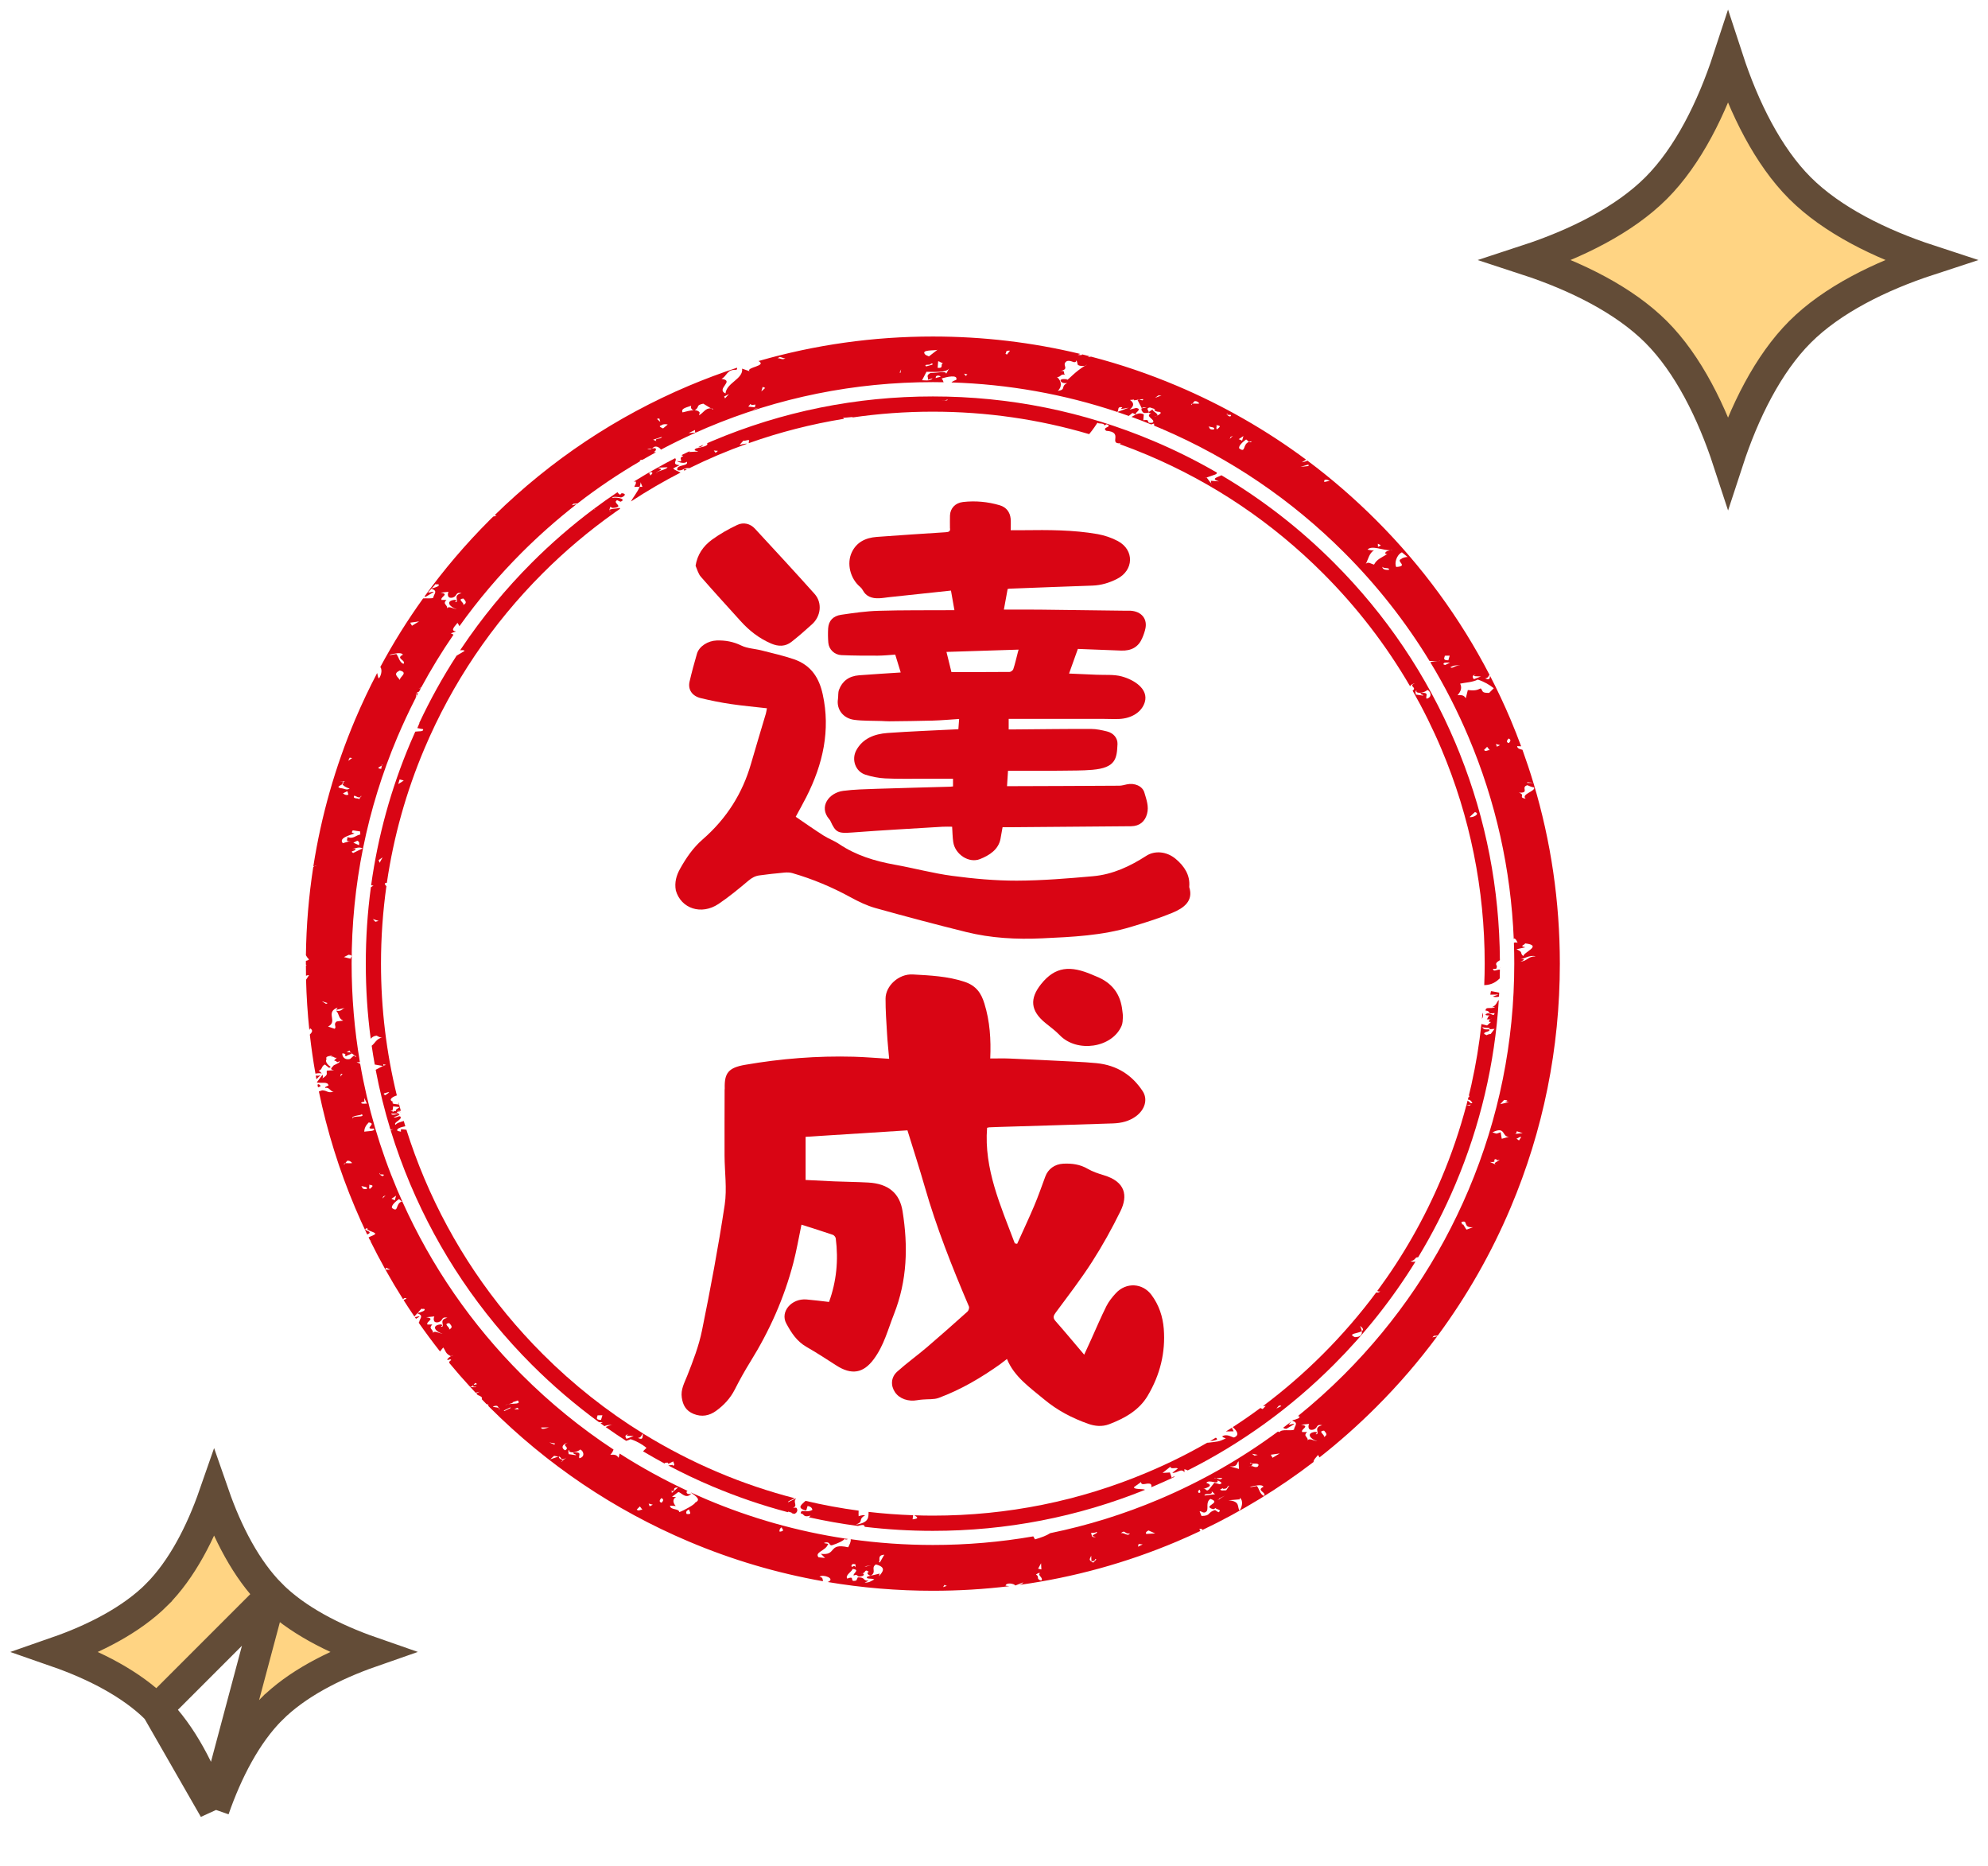 <svg width="65" height="61" viewBox="0 0 65 61" fill="none" xmlns="http://www.w3.org/2000/svg">
<path d="M58.851 6.148L58.851 6.148C59.895 7.191 61.47 7.973 63.08 8.5C61.47 9.026 59.895 9.808 58.852 10.851L58.852 10.851C57.809 11.895 57.027 13.469 56.501 15.079C55.974 13.47 55.192 11.895 54.149 10.852C53.105 9.808 51.531 9.027 49.921 8.5C51.53 7.973 53.105 7.192 54.148 6.149L54.148 6.149C55.192 5.106 55.973 3.531 56.5 1.921C57.026 3.53 57.808 5.105 58.851 6.148Z" fill="#FFD483" stroke="#634C37"/>
<path d="M8.874 52.126L8.874 52.126C8.057 51.308 7.434 50.105 7 48.857C6.566 50.104 5.944 51.308 5.126 52.126L5.126 52.127C4.308 52.943 3.104 53.566 1.857 54C3.104 54.434 4.308 55.056 5.126 55.874L8.874 52.126ZM8.874 52.126C9.692 52.943 10.896 53.565 12.143 53.999C10.896 54.434 9.692 55.056 8.875 55.874L8.874 55.874C8.057 56.692 7.435 57.895 7.001 59.142M8.874 52.126L7.001 59.142M7.001 59.142C6.566 57.895 5.944 56.692 5.126 55.874L7.001 59.142Z" fill="#FFD483" stroke="#634C37"/>
<g clip-path="url(#clip0_208_13)">
<path d="M13.127 36.437C13.127 36.437 13.124 36.439 13.123 36.44C13.127 36.44 13.132 36.44 13.136 36.44L13.127 36.436V36.437Z" fill="#D90514"/>
<path d="M21.137 47.328L21.024 47.441C21.257 47.579 21.492 47.712 21.73 47.841C21.727 47.824 21.743 47.811 21.829 47.81C21.856 47.822 21.83 47.835 21.857 47.848L22.013 47.77C22.016 47.82 22.1 47.908 21.995 47.909L21.993 47.884L21.851 47.904C22.317 48.15 22.794 48.378 23.283 48.584C24.092 48.926 24.918 49.209 25.759 49.431C25.763 49.425 25.768 49.419 25.775 49.412C25.88 49.443 25.906 49.449 25.884 49.463C25.914 49.471 25.944 49.479 25.974 49.486C26.076 49.445 26.095 49.345 26.035 49.283L25.928 49.284C26.102 49.222 25.912 49.107 26.027 48.986C26.024 48.985 26.02 48.984 26.016 48.983L25.759 49.11L25.784 49.072L25.982 48.974C25.131 48.754 24.294 48.472 23.477 48.126C22.627 47.766 21.812 47.344 21.033 46.864C20.984 46.915 21.072 47.101 20.855 47.004C20.987 46.989 20.956 46.903 21.033 46.863C19.845 46.13 18.743 45.26 17.742 44.258C16.085 42.601 14.784 40.671 13.875 38.523C13.654 37.998 13.458 37.467 13.288 36.928C13.236 36.928 13.182 36.905 13.105 36.918L13.11 36.993L13.002 36.969C12.932 36.898 13.112 36.841 13.252 36.815C13.235 36.758 13.219 36.7 13.202 36.643C13.096 36.675 12.969 36.708 12.937 36.769C12.827 36.695 13.194 36.59 13.082 36.491C13.003 36.479 12.953 36.555 12.87 36.518C12.945 36.499 13.004 36.463 13.061 36.447C13.043 36.359 12.821 36.505 12.791 36.4L13.061 36.406L12.969 36.365C12.992 36.33 13.046 36.341 13.113 36.357C13.08 36.34 13.022 36.328 12.958 36.321L12.947 36.322V36.32C12.928 36.318 12.909 36.316 12.89 36.315L12.836 36.355L12.839 36.313C12.812 36.312 12.785 36.312 12.761 36.312C12.797 36.301 12.823 36.29 12.843 36.277L12.852 36.166L12.936 36.175C12.936 36.175 12.937 36.173 12.938 36.172V36.175L13.066 36.189L12.944 36.277L12.947 36.321C12.951 36.321 12.955 36.321 12.959 36.322L13.105 36.309C13.086 36.241 13.068 36.173 13.05 36.105C12.948 36.084 12.787 36.104 12.845 36.015C12.7 35.951 12.804 35.863 12.975 35.807C12.632 34.407 12.457 32.967 12.457 31.5C12.457 30.64 12.518 29.79 12.636 28.952C12.629 28.954 12.623 28.957 12.615 28.96C12.612 28.965 12.604 28.968 12.585 28.969C12.596 28.966 12.606 28.963 12.615 28.96C12.627 28.936 12.511 28.87 12.649 28.856C12.87 27.351 13.279 25.886 13.875 24.477C14.784 22.329 16.085 20.399 17.742 18.742C18.475 18.009 19.262 17.346 20.097 16.755C20.095 16.755 20.093 16.755 20.092 16.753H20.098C20.158 16.712 20.219 16.67 20.28 16.628C20.272 16.619 20.261 16.609 20.243 16.601C20.166 16.64 19.791 16.619 19.983 16.729C19.877 16.706 19.951 16.617 19.95 16.567L20.031 16.604C20.456 16.573 19.995 16.441 20.177 16.351L20.287 16.4C20.496 16.322 20.199 16.238 20.013 16.277C20.036 16.214 20.225 16.249 20.306 16.261C20.411 16.235 20.512 16.133 20.325 16.122L20.275 16.173C20.234 16.147 20.206 16.118 20.187 16.09C19.927 16.264 19.672 16.445 19.421 16.632C19.434 16.639 19.452 16.645 19.475 16.649C19.452 16.649 19.43 16.646 19.409 16.641C18.7 17.172 18.025 17.756 17.391 18.39C16.524 19.258 15.752 20.198 15.079 21.204C15.067 21.222 15.055 21.241 15.043 21.259C15.114 21.25 15.175 21.246 15.19 21.277L14.932 21.431C14.932 21.431 14.931 21.431 14.93 21.431C14.472 22.137 14.064 22.874 13.705 23.64L13.716 23.634L13.645 23.799L13.833 23.835C13.86 23.927 13.685 23.896 13.578 23.916C13.523 24.038 13.469 24.16 13.417 24.284C12.784 25.779 12.356 27.335 12.135 28.934C12.15 28.943 12.174 28.949 12.212 28.948L12.127 29C12.016 29.823 11.96 30.657 11.96 31.5C11.96 32.343 12.014 33.146 12.121 33.955C12.161 33.907 12.212 33.866 12.312 33.852C12.366 33.876 12.422 33.926 12.501 33.912C12.304 33.953 12.261 34.103 12.153 34.183C12.183 34.389 12.216 34.594 12.253 34.798C12.335 34.808 12.43 34.833 12.521 34.845C12.527 34.843 12.533 34.84 12.539 34.837C12.529 34.814 12.546 34.795 12.523 34.783L12.487 34.774C12.504 34.777 12.516 34.78 12.523 34.783L12.622 34.81C12.594 34.816 12.567 34.826 12.538 34.837C12.54 34.841 12.541 34.845 12.545 34.848C12.536 34.847 12.529 34.846 12.52 34.845C12.448 34.878 12.373 34.925 12.283 34.969C12.408 35.629 12.569 36.282 12.766 36.925C12.794 36.922 12.826 36.918 12.865 36.908L12.772 36.945C12.956 37.544 13.171 38.135 13.417 38.717C14.351 40.925 15.688 42.908 17.39 44.611C18.077 45.297 18.81 45.923 19.584 46.489C19.619 46.488 19.662 46.49 19.71 46.489L19.636 46.525C19.678 46.556 19.72 46.588 19.763 46.618C19.828 46.589 19.904 46.567 20.035 46.586C19.918 46.579 19.855 46.627 19.804 46.648C20.024 46.803 20.247 46.953 20.472 47.099C20.522 47.085 20.571 47.068 20.618 47.044C20.837 47.117 21 47.216 21.139 47.328H21.137ZM13.066 25.478L13.202 25.515L13.021 25.63L13.066 25.478ZM12.273 30.13L12.189 30.042L12.379 30.103L12.273 30.13ZM12.38 28.115L12.509 28.026L12.412 28.203L12.38 28.115H12.38ZM12.599 35.799C12.572 35.787 12.517 35.762 12.57 35.736C12.622 35.736 12.673 35.686 12.727 35.71L12.599 35.799ZM19.652 46.415C19.439 46.416 19.54 46.315 19.537 46.264L19.697 46.263L19.651 46.415H19.652ZM20.555 46.869C20.374 46.959 20.638 46.931 20.719 46.942L20.484 47.033C20.454 46.971 20.398 46.921 20.555 46.869Z" fill="#D90514"/>
<path d="M37.514 48.669C37.493 48.675 37.473 48.683 37.455 48.693C37.474 48.685 37.494 48.677 37.514 48.669Z" fill="#D90514"/>
<path d="M20.739 15.915L20.913 15.914C20.934 15.861 20.946 15.81 20.943 15.762L21.005 15.913L20.913 15.914C20.848 16.082 20.693 16.264 20.632 16.391C21.154 16.049 21.694 15.734 22.25 15.448C22.173 15.4 22.047 15.369 22.012 15.309L22.219 15.206C21.931 15.178 22.167 15.049 22.073 14.979C21.88 15.078 21.688 15.181 21.498 15.287C21.499 15.287 21.501 15.287 21.502 15.287L21.824 15.274C21.808 15.34 21.517 15.396 21.468 15.439C21.46 15.452 21.47 15.465 21.515 15.478C21.462 15.466 21.453 15.453 21.468 15.439C21.489 15.406 21.635 15.372 21.613 15.326C21.577 15.326 21.55 15.297 21.502 15.287H21.498C21.234 15.434 20.974 15.586 20.719 15.745L20.783 15.739C20.814 15.801 20.763 15.852 20.739 15.915H20.739ZM21.298 15.43C21.381 15.467 21.278 15.518 21.253 15.557C21.303 15.505 21.141 15.457 21.298 15.43Z" fill="#D90514"/>
<path d="M22.337 14.916C22.128 14.968 22.428 15.128 22.132 15.069C22.187 15.119 22.403 15.166 22.453 15.09C22.541 15.253 22.085 15.17 22.149 15.371C22.336 15.406 22.331 15.282 22.541 15.303C22.848 15.152 23.16 15.009 23.477 14.874C23.793 14.741 24.112 14.617 24.433 14.502C24.373 14.497 24.257 14.523 24.181 14.542L24.307 14.402C24.361 14.426 24.412 14.375 24.493 14.387L24.479 14.487C25.49 14.128 26.528 13.863 27.585 13.691C27.587 13.679 27.582 13.668 27.577 13.658H27.57V13.648C27.56 13.633 27.549 13.625 27.57 13.634V13.648C27.573 13.652 27.575 13.655 27.577 13.658L27.889 13.63C27.882 13.637 27.872 13.643 27.86 13.648C28.728 13.521 29.609 13.457 30.5 13.457C32.25 13.457 33.961 13.704 35.611 14.191C35.733 14.049 35.852 13.865 35.889 13.808C35.866 13.871 36.102 13.806 36.107 13.906L36.185 13.867C36.404 13.966 36.004 13.958 36.169 14.082C36.758 14.125 36.22 14.521 36.645 14.491C36.633 14.501 36.622 14.51 36.611 14.518C36.918 14.629 37.222 14.747 37.524 14.875C39.672 15.783 41.602 17.085 43.259 18.742C44.372 19.855 45.323 21.091 46.104 22.433C46.126 22.39 46.181 22.351 46.273 22.328C46.016 22.43 46.351 22.465 46.187 22.576C46.535 23.188 46.849 23.822 47.126 24.477C48.066 26.701 48.544 29.064 48.544 31.5C48.544 31.735 48.538 31.968 48.529 32.202C48.793 32.196 48.929 32.082 49.035 31.984C49.038 31.888 49.04 31.791 49.041 31.695C48.963 31.682 48.823 31.787 48.816 31.669C48.978 31.693 48.92 31.618 48.945 31.58C48.873 31.486 48.953 31.443 49.041 31.387C49.027 29.058 48.589 26.794 47.735 24.65C47.732 24.647 47.73 24.643 47.731 24.638C47.683 24.52 47.635 24.401 47.585 24.283C46.651 22.075 45.314 20.092 43.611 18.39C42.5 17.278 41.269 16.324 39.935 15.535C39.828 15.6 39.558 15.645 39.854 15.736L39.585 15.714C39.604 15.738 39.59 15.767 39.592 15.792L39.619 15.827C39.599 15.819 39.593 15.806 39.592 15.792L39.452 15.608L39.395 15.628L39.447 15.603L39.452 15.609L39.735 15.511C39.79 15.484 39.797 15.463 39.782 15.444C39.756 15.429 39.73 15.414 39.703 15.399C39.682 15.389 39.662 15.38 39.652 15.37C39.029 15.016 38.384 14.698 37.719 14.417C35.433 13.45 33.005 12.959 30.502 12.959C27.999 12.959 25.571 13.45 23.285 14.417C23.23 14.44 23.176 14.465 23.121 14.488C23.183 14.593 22.879 14.622 22.752 14.66C22.623 14.749 22.863 14.734 22.811 14.76L22.519 14.776C22.534 14.763 22.552 14.751 22.57 14.738C22.473 14.784 22.376 14.831 22.28 14.878C22.302 14.882 22.321 14.893 22.339 14.917L22.337 14.916ZM48.225 26.544C48.416 26.605 48.157 26.733 48.048 26.709L48.225 26.544ZM46.312 22.565C46.313 22.591 46.289 22.628 46.368 22.641C46.493 22.674 46.676 22.569 46.664 22.552C46.662 22.552 46.659 22.55 46.657 22.549C46.662 22.549 46.663 22.55 46.664 22.552C46.768 22.584 46.851 22.787 46.646 22.839C46.587 22.764 46.767 22.623 46.45 22.652C46.426 22.716 46.532 22.689 46.533 22.739L46.292 22.704C46.289 22.654 46.26 22.592 46.312 22.565ZM30.866 13.089C30.912 13.085 30.96 13.076 30.975 13.053C30.996 13.098 30.932 13.092 30.866 13.089C30.838 13.092 30.811 13.092 30.79 13.092C30.812 13.088 30.839 13.088 30.866 13.089ZM23.474 14.738L23.397 14.802L23.339 14.727L23.474 14.738Z" fill="#D90514"/>
<path d="M22.997 14.541C22.939 14.566 22.882 14.592 22.825 14.617C22.935 14.623 22.957 14.582 22.997 14.541Z" fill="#D90514"/>
<path d="M49.041 31.649C49.041 31.638 49.041 31.626 49.041 31.615C49.036 31.626 49.036 31.637 49.041 31.649Z" fill="#D90514"/>
<path d="M48.775 32.928C48.802 32.915 48.856 32.914 48.883 32.927C48.699 32.992 48.588 32.893 48.569 33.032C48.782 33.054 48.575 33.157 48.866 33.116C48.849 33.279 48.703 33.042 48.575 33.157C48.551 33.195 48.658 33.194 48.711 33.193C48.632 33.232 48.662 33.269 48.611 33.32C48.647 33.32 48.694 33.325 48.729 33.316C48.74 33.309 48.753 33.301 48.769 33.292C48.761 33.305 48.746 33.312 48.729 33.316C48.684 33.347 48.672 33.377 48.695 33.407H48.749L48.621 33.521C48.562 33.508 48.501 33.487 48.437 33.473C48.366 34.135 48.258 34.788 48.114 35.434C48.114 35.436 48.114 35.437 48.114 35.438C48.087 35.56 48.058 35.681 48.028 35.803C48.041 35.832 48.055 35.862 48.012 35.867C48.006 35.892 48 35.918 47.994 35.944C48.06 35.945 48.091 35.973 48.142 36.055C48.079 36.086 48.05 36.017 47.985 35.976C47.974 36.02 47.962 36.064 47.95 36.109C47.974 36.122 48.013 36.125 48.092 36.105C48.042 36.165 48.01 36.134 47.948 36.115C47.732 36.933 47.459 37.737 47.126 38.523C46.572 39.835 45.87 41.065 45.03 42.201C45.063 42.199 45.029 42.225 45.129 42.214C45.075 42.258 45.045 42.254 44.996 42.248C44.471 42.955 43.891 43.626 43.26 44.258C42.642 44.876 41.986 45.445 41.295 45.962C41.321 45.962 41.35 45.961 41.384 45.958L41.284 46.059L41.209 46.025C40.914 46.243 40.613 46.452 40.306 46.65C40.432 46.761 40.549 46.91 40.346 46.989C40.266 46.977 40.128 46.865 39.971 46.943C39.947 46.98 40.056 47.005 40.081 47.017C39.848 47.133 39.821 47.12 39.477 47.162C39.477 47.16 39.478 47.158 39.478 47.156C38.85 47.517 38.198 47.841 37.524 48.125C35.3 49.066 32.937 49.543 30.501 49.543C30.298 49.543 30.096 49.539 29.894 49.532C29.974 49.584 30.084 49.636 29.838 49.665L29.856 49.53C29.367 49.513 28.882 49.477 28.399 49.421C28.395 49.594 28.421 49.773 27.982 49.838C28.269 49.721 28.027 49.686 28.286 49.532C28.178 49.508 28.022 49.586 28.074 49.56C28.071 49.503 28.07 49.442 28.074 49.38C27.489 49.302 26.91 49.195 26.338 49.06C26.235 49.166 26.009 49.293 26.36 49.378L26.405 49.228C26.568 49.25 26.574 49.376 26.546 49.364C26.339 49.467 26.197 49.306 26.179 49.469C26.312 49.48 26.24 49.619 26.502 49.541C26.489 49.565 26.468 49.583 26.442 49.596C26.979 49.716 27.521 49.812 28.069 49.883L28.064 49.874C28.143 49.86 28.196 49.835 28.25 49.859C28.265 49.883 28.273 49.898 28.275 49.909C29.009 49.996 29.752 50.041 30.501 50.041C32.902 50.041 35.234 49.589 37.439 48.699C37.389 48.657 37.061 48.698 37.077 48.611L37.308 48.445C37.315 48.596 37.521 48.442 37.631 48.516C37.656 48.568 37.653 48.598 37.635 48.617C37.663 48.606 37.691 48.595 37.719 48.583C37.953 48.484 38.184 48.379 38.413 48.271C38.386 48.26 38.356 48.265 38.313 48.308L38.251 48.132L38.011 48.147L38.268 47.943C38.272 48.043 38.454 47.954 38.511 48.003L38.33 48.143C38.489 48.166 38.611 47.982 38.724 48.12C38.726 48.119 38.727 48.118 38.729 48.117L38.724 48.025C38.773 48.038 38.809 48.051 38.835 48.065C40.598 47.177 42.201 46.019 43.612 44.608C44.638 43.583 45.529 42.455 46.281 41.238C46.24 41.248 46.187 41.248 46.116 41.233C46.316 41.177 46.248 41.09 46.367 41.099C46.829 40.338 47.235 39.542 47.585 38.715C48.398 36.793 48.874 34.77 49.005 32.688C48.934 32.748 48.94 32.861 48.776 32.926L48.775 32.928ZM41.734 46.042L41.809 45.953C41.836 45.94 41.889 45.939 41.89 45.964L41.734 46.042ZM44.526 43.513C44.539 43.614 44.501 43.707 44.301 43.709C44.038 43.591 44.403 43.591 44.526 43.513C44.518 43.452 44.491 43.389 44.469 43.343C44.588 43.427 44.582 43.478 44.526 43.513ZM48.742 33.797C48.531 33.825 48.693 33.873 48.529 33.8C48.498 33.711 48.765 33.734 48.681 33.647C48.55 33.661 48.494 33.637 48.465 33.574C48.546 33.611 48.811 33.582 48.681 33.647L48.866 33.632L48.742 33.797Z" fill="#D90514"/>
<path d="M48.726 32.514L48.994 32.51L48.81 32.575C48.856 32.596 48.944 32.596 49.011 32.579C49.013 32.535 49.016 32.492 49.018 32.448C48.919 32.433 48.814 32.404 48.749 32.399L48.727 32.513L48.726 32.514Z" fill="#D90514"/>
<path d="M13.045 36.088C13.041 36.072 13.036 36.057 13.032 36.042C13.019 36.059 13.018 36.075 13.045 36.088Z" fill="#D90514"/>
<path d="M48.472 33.102C48.466 33.17 48.462 33.238 48.455 33.306C48.495 33.239 48.498 33.167 48.472 33.102Z" fill="#D90514"/>
<path d="M22.361 15.368L22.378 15.384C22.404 15.371 22.43 15.358 22.456 15.345C22.407 15.334 22.358 15.317 22.361 15.368Z" fill="#D90514"/>
<path d="M39.75 46.996C39.688 47.034 39.625 47.07 39.563 47.107C39.612 47.102 39.686 47.098 39.791 47.059C39.791 47.039 39.788 47.005 39.75 46.996H39.75Z" fill="#D90514"/>
<path d="M40.278 46.669C40.214 46.71 40.149 46.751 40.084 46.791L40.334 46.787L40.277 46.669H40.278Z" fill="#D90514"/>
<path d="M26.794 51.538C26.922 51.448 27.329 51.607 27.069 51.711C27.065 51.711 27.061 51.712 27.056 51.712C28.186 51.903 29.336 51.999 30.501 51.999C31.343 51.999 32.177 51.949 33.001 51.849L32.878 51.832C32.899 51.719 33.159 51.763 33.195 51.825C33.2 51.824 33.204 51.824 33.208 51.823L33.458 51.724C33.437 51.767 33.381 51.791 33.326 51.808C35.097 51.564 36.823 51.09 38.48 50.389C38.74 50.279 38.996 50.163 39.251 50.043C39.228 50.024 39.218 50 39.225 49.97L39.306 49.982L39.307 50.016C40.6 49.401 41.816 48.656 42.949 47.789C42.934 47.725 43.058 47.613 43.093 47.56C43.115 47.588 43.13 47.615 43.143 47.64C43.79 47.132 44.408 46.583 44.996 45.995C45.723 45.269 46.389 44.496 46.992 43.681L46.833 43.717L46.883 43.666L47.009 43.658C47.962 42.367 48.76 40.97 49.39 39.479C50.459 36.952 51.001 34.267 51.001 31.5C51.001 29.476 50.711 27.497 50.137 25.59L49.935 25.593L49.934 25.567L50.136 25.589C50.027 25.226 49.907 24.866 49.778 24.508C49.697 24.489 49.609 24.471 49.605 24.389L49.736 24.396C49.627 24.102 49.512 23.81 49.39 23.52C49.184 23.032 48.959 22.555 48.717 22.087C48.709 22.157 48.722 22.249 48.556 22.175C48.664 22.163 48.663 22.102 48.702 22.059C47.736 20.198 46.495 18.503 44.996 17.004C44.289 16.297 43.539 15.647 42.747 15.056C42.7 15.086 42.612 15.104 42.564 15.112L42.704 15.025C41.401 14.057 39.988 13.249 38.48 12.611C37.564 12.224 36.627 11.905 35.673 11.658L35.564 11.673L35.622 11.644C35.542 11.623 35.462 11.603 35.382 11.584C35.372 11.607 35.37 11.615 35.239 11.601L35.324 11.57C33.755 11.191 32.143 11 30.5 11C28.551 11 26.642 11.27 24.801 11.802C25.098 11.966 24.374 12.004 24.509 12.135L24.264 12.05C24.308 12.389 23.756 12.508 23.721 12.861C23.395 12.714 24.045 12.442 23.589 12.385C23.772 12.294 23.759 12.068 24.08 12.089C24.101 12.063 24.104 12.04 24.098 12.02C23.566 12.195 23.04 12.392 22.521 12.611C20.153 13.613 18.02 15.035 16.176 16.837C16.194 16.843 16.212 16.851 16.236 16.862L16.127 16.885C16.086 16.925 16.045 16.964 16.005 17.005C15.225 17.785 14.515 18.619 13.877 19.501C13.89 19.504 13.905 19.506 13.924 19.505L14.183 19.351C14.128 19.327 14.077 19.378 13.997 19.366L14.107 19.243C14.104 19.242 14.101 19.241 14.097 19.239C14.102 19.238 14.109 19.236 14.115 19.235L14.248 19.086C14.25 19.112 14.277 19.099 14.329 19.098C14.407 19.157 14.224 19.207 14.115 19.235L14.107 19.243C14.335 19.327 14.185 19.404 14.165 19.541C14.098 19.574 13.95 19.55 13.834 19.561C13.32 20.276 12.853 21.024 12.435 21.802C12.513 21.907 12.453 22.1 12.387 22.178C12.348 22.127 12.352 22.061 12.331 22C12.072 22.495 11.832 23.002 11.612 23.52C10.959 25.065 10.503 26.669 10.246 28.314C10.257 28.313 10.268 28.313 10.278 28.313C10.296 28.305 10.323 28.303 10.368 28.315C10.342 28.315 10.31 28.313 10.278 28.313C10.262 28.32 10.252 28.332 10.242 28.344C10.095 29.292 10.015 30.253 10.002 31.225C10.026 31.27 10.057 31.316 10.103 31.362C10.082 31.387 10.043 31.4 10.002 31.409C10.002 31.439 10.001 31.47 10.001 31.5C10.001 31.51 10.001 31.52 10.001 31.53C10.012 31.537 10.022 31.543 10.031 31.552C10.021 31.552 10.011 31.553 10.002 31.553C10.002 31.667 10.003 31.782 10.005 31.896C10.035 31.886 10.066 31.872 10.103 31.878L10.007 32.025C10.021 32.577 10.057 33.125 10.114 33.669C10.121 33.649 10.13 33.63 10.14 33.614C10.263 33.688 10.179 33.764 10.13 33.818C10.178 34.247 10.239 34.673 10.314 35.096C10.379 35.08 10.453 35.074 10.52 35.09C10.496 35.058 10.462 35.027 10.421 34.999C10.551 34.961 10.493 34.86 10.622 34.796L10.763 34.908L10.815 34.874C10.707 34.807 10.622 34.698 10.677 34.62C10.651 34.564 10.656 34.521 10.899 34.504C10.842 34.508 10.829 34.523 10.836 34.544C10.85 34.541 10.865 34.538 10.881 34.536C10.909 34.548 10.964 34.598 11.016 34.572L10.93 34.659C10.933 34.663 10.935 34.668 10.938 34.673C11.039 34.674 10.982 34.769 11.102 34.685C11.125 34.732 11.012 34.773 10.911 34.824C10.879 34.877 10.733 34.962 10.925 34.982L10.686 34.997C10.665 35.11 10.746 35.122 10.54 35.25C10.563 35.215 10.562 35.174 10.544 35.133L10.364 35.372C10.365 35.376 10.366 35.382 10.367 35.386C10.525 35.415 10.728 35.347 10.739 35.485C10.748 35.481 10.757 35.478 10.765 35.473L10.739 35.487C10.739 35.487 10.739 35.486 10.739 35.485C10.685 35.508 10.613 35.532 10.636 35.564C10.767 35.525 10.803 35.687 10.91 35.686C10.699 35.739 10.722 35.651 10.534 35.64C10.504 35.65 10.466 35.663 10.426 35.678C10.695 36.977 11.09 38.247 11.612 39.48C11.736 39.774 11.867 40.064 12.004 40.35L12.033 40.34C12.241 40.237 11.759 40.217 12.022 40.139C11.947 40.227 12.215 40.25 12.272 40.324C12.26 40.373 12.117 40.408 12.051 40.448C12.067 40.481 12.084 40.514 12.1 40.547C12.115 40.553 12.132 40.559 12.152 40.565L12.107 40.561C12.264 40.879 12.429 41.192 12.601 41.5L12.624 41.439L12.76 41.501L12.602 41.502C12.786 41.831 12.979 42.155 13.18 42.473L13.208 42.439C13.235 42.426 13.288 42.425 13.289 42.451L13.195 42.498C13.31 42.678 13.428 42.857 13.549 43.034L13.644 42.928C13.641 42.927 13.638 42.926 13.634 42.924C13.64 42.923 13.646 42.921 13.652 42.92L13.785 42.772C13.787 42.797 13.814 42.784 13.867 42.783C13.944 42.842 13.762 42.892 13.652 42.92L13.644 42.928C13.873 43.012 13.722 43.089 13.703 43.226C13.697 43.229 13.692 43.23 13.686 43.232C13.91 43.553 14.144 43.868 14.387 44.177C14.422 44.127 14.472 44.077 14.492 44.047C14.577 44.158 14.557 44.246 14.742 44.331C14.768 44.315 14.796 44.302 14.825 44.295L14.747 44.333C14.747 44.333 14.743 44.331 14.742 44.331C14.672 44.371 14.619 44.43 14.621 44.448C14.675 44.473 14.723 44.396 14.753 44.46C14.688 44.492 14.685 44.523 14.692 44.555C14.912 44.822 15.141 45.083 15.376 45.339C15.411 45.328 15.436 45.315 15.454 45.301C15.444 45.284 15.461 45.275 15.486 45.27C15.504 45.248 15.516 45.226 15.538 45.205C15.656 45.258 15.548 45.256 15.486 45.27C15.478 45.281 15.467 45.291 15.454 45.301C15.46 45.308 15.471 45.318 15.492 45.331H15.544C15.645 45.352 15.489 45.345 15.381 45.344C15.437 45.406 15.494 45.466 15.55 45.526L15.686 45.492L15.571 45.549C15.587 45.566 15.603 45.583 15.619 45.6C15.775 45.661 15.773 45.7 15.748 45.734C15.801 45.79 15.855 45.845 15.908 45.899C15.929 45.905 15.95 45.911 15.975 45.917C15.969 45.928 15.963 45.939 15.956 45.947C15.972 45.963 15.988 45.98 16.003 45.996C17.886 47.878 20.078 49.356 22.52 50.389C23.938 50.989 25.406 51.423 26.911 51.688C26.888 51.645 26.929 51.568 26.793 51.538H26.794ZM28.738 51.527L28.76 51.438L28.365 51.532C28.265 51.634 28.528 51.581 28.584 51.63C28.454 51.695 28.43 51.732 28.27 51.734L28.399 51.67C28.187 51.672 28.314 51.558 28.047 51.56L27.999 51.662C27.737 51.74 27.991 51.486 27.703 51.602C27.617 51.49 27.876 51.361 27.873 51.286C28.14 51.308 27.881 51.436 27.91 51.499C28.094 51.434 27.969 51.574 28.178 51.522C28.263 51.501 28.259 51.44 28.2 51.431C28.185 51.434 28.168 51.435 28.147 51.434C28.168 51.429 28.185 51.429 28.2 51.431C28.316 51.406 28.263 51.271 28.41 51.381C28.306 51.407 28.391 51.495 28.471 51.506C28.677 51.377 28.458 51.254 28.638 51.139C29.016 51.235 28.839 51.4 28.739 51.527L28.738 51.527ZM27.839 51.173C27.864 51.135 27.864 51.111 27.97 51.134L27.975 51.234C27.916 51.109 27.847 51.298 27.839 51.173L27.839 51.173ZM28.268 51.219L28.321 51.193L28.48 51.166L28.269 51.219H28.268ZM28.767 51.074L28.74 51.062C28.789 50.986 28.674 50.837 28.913 50.821L28.767 51.074ZM30.968 51.835L30.834 51.88L30.883 51.804C30.906 51.815 30.93 51.843 30.968 51.836L30.991 51.828C30.983 51.833 30.976 51.835 30.968 51.836V51.835ZM34.041 51.666C33.853 51.606 34.009 51.554 33.872 51.467C33.898 51.455 33.974 51.39 34.003 51.428C33.898 51.479 34.144 51.59 34.041 51.666V51.666ZM33.942 51.278L34.039 51.1L34.049 51.302L33.942 51.278ZM35.744 51.081C35.577 50.982 35.63 50.981 35.678 50.854L35.686 51.03C35.848 51.054 35.786 50.903 35.844 50.978L35.744 51.08V51.081ZM35.832 50.237C35.647 50.277 35.72 50.163 35.665 50.113C35.745 50.099 35.825 50.111 35.849 50.073C35.959 50.122 35.536 50.202 35.832 50.237ZM36.651 50.114C36.803 49.986 36.758 50.163 36.944 50.123C36.87 50.236 36.783 50.099 36.651 50.114ZM37.206 50.559L37.229 50.471L37.362 50.483L37.206 50.559ZM37.478 50.141C37.45 50.104 37.473 50.066 37.551 50.028L37.771 50.125L37.478 50.141ZM39.24 48.699C39.214 48.737 39.298 48.799 39.192 48.8C39.163 48.764 39.161 48.713 39.24 48.699ZM39.839 49.434L39.727 49.36C39.465 49.438 39.604 49.55 39.285 49.554L39.223 49.403C39.276 49.377 39.363 49.515 39.462 49.388C39.51 49.287 39.421 49.099 39.575 48.997C39.982 49.13 39.267 49.227 39.672 49.334L39.767 49.288C39.778 49.28 39.798 49.27 39.828 49.258L39.767 49.288C39.694 49.343 39.995 49.334 39.838 49.434H39.839ZM39.441 48.47C39.54 48.343 39.845 48.554 39.809 48.39C39.864 48.414 40.028 48.488 39.87 48.515L39.706 48.467L39.532 48.683C39.43 48.784 39.45 48.645 39.345 48.672C39.501 48.621 39.684 48.556 39.441 48.47L39.441 48.47ZM39.699 48.316C39.715 48.3 39.739 48.305 39.767 48.315L39.965 48.313C39.914 48.392 39.831 48.339 39.767 48.315L39.699 48.316ZM39.615 48.745L39.726 48.844L39.383 48.886C39.378 48.785 39.677 48.895 39.615 48.745ZM39.895 48.993L39.79 49.045L39.876 48.993H39.843L40.049 48.89L39.876 48.993H39.895H39.895ZM39.904 48.678C39.958 48.678 39.98 48.614 39.984 48.665C40.171 48.675 40.087 48.588 40.191 48.562L40.093 48.714C40.04 48.715 39.881 48.742 39.904 48.678ZM40.528 49.376C40.442 49.264 40.565 49.073 40.164 49.041L40.535 49.011L40.532 48.961C40.67 49.047 40.603 49.286 40.527 49.376H40.528ZM40.212 47.932C40.48 47.954 40.421 47.829 40.497 47.766L40.51 48.017L40.212 47.932ZM40.932 47.841C40.887 47.84 40.856 47.834 40.871 47.812C40.89 47.812 40.916 47.824 40.932 47.841C41.038 47.843 41.223 47.823 41.118 47.947C41.008 47.979 40.987 47.916 40.892 47.923C40.875 47.929 40.853 47.934 40.825 47.938C40.851 47.929 40.873 47.925 40.892 47.923C40.961 47.901 40.957 47.865 40.932 47.841ZM40.936 47.521L41.124 47.556L41.018 47.583L40.936 47.521V47.521ZM41.329 48.901C41.191 48.839 41.184 48.688 41.098 48.576L40.86 48.617L40.912 48.591C40.992 48.578 41.253 48.5 41.312 48.599C41.052 48.728 41.428 48.774 41.328 48.901L41.329 48.901ZM41.608 47.652L41.55 47.552L41.841 47.511L41.608 47.651V47.652ZM43.06 46.88C42.928 46.895 43.163 46.829 43.002 46.805C42.658 46.847 42.884 47.071 43.072 47.106C42.965 47.109 42.772 46.971 42.752 47.111C42.797 46.959 42.584 46.961 42.737 46.809L42.576 46.811C42.517 46.711 42.86 46.618 42.538 46.572L42.803 46.544C42.779 46.582 42.736 46.784 42.946 46.73C43.104 46.678 43.016 46.541 43.231 46.588C42.941 46.655 43.137 46.816 43.06 46.88H43.06ZM43.279 46.978C43.354 46.914 43.055 46.78 43.293 46.765C43.351 46.84 43.433 46.901 43.279 46.978ZM47.954 40.193C47.927 40.181 47.866 40.056 47.838 40.019L47.811 40.032L47.782 39.946C47.773 39.95 47.765 39.953 47.755 39.957L47.782 39.944L47.783 39.946C48.026 39.861 47.804 40.144 48.162 40.115L47.954 40.193H47.954ZM48.935 38.081L48.716 37.983C48.849 37.994 48.902 37.968 48.846 37.918C48.974 37.828 48.876 37.981 49.032 37.904C48.983 37.98 48.772 38.008 48.935 38.081H48.935ZM49.102 37.224L49.065 37.011C48.88 37.076 48.961 37.062 48.797 37.014C49.239 36.795 49.099 37.174 49.338 37.158L49.102 37.225L49.102 37.224ZM49.052 36.094L49.178 35.954C49.312 35.965 49.312 35.99 49.207 36.016L49.341 36.027L49.051 36.093L49.052 36.094ZM49.665 37.28L49.581 37.218C49.661 37.205 49.658 37.154 49.739 37.166L49.665 37.28ZM49.52 37.068C49.601 37.054 49.571 37.016 49.596 36.979L49.785 37.04L49.52 37.068H49.52ZM49.713 31.431C49.764 31.405 49.843 31.392 49.815 31.354L49.709 31.356C49.815 31.354 50.019 31.201 50.21 31.261C49.943 31.264 49.951 31.415 49.713 31.431V31.431ZM49.939 25.667C49.995 25.691 50.077 25.728 50.158 25.74C50.218 25.865 49.717 25.959 49.884 26.108C49.614 26.061 49.904 25.995 49.66 25.909C50.035 25.93 49.704 25.733 49.939 25.667ZM49.874 30.964C49.657 30.916 49.843 30.901 49.867 30.838C50.456 30.907 49.803 31.128 49.809 31.254C49.67 31.142 49.83 31.14 49.584 31.03L49.874 30.964H49.874ZM49.327 24.139C49.436 24.189 49.36 24.253 49.335 24.29C49.229 24.266 49.276 24.19 49.327 24.139ZM49.046 24.356L48.943 24.408L48.911 24.32L49.046 24.356H49.046ZM48.257 22.038C48.077 22.129 48.34 22.101 48.421 22.112L48.187 22.202C48.156 22.14 48.1 22.091 48.257 22.038ZM48.319 22.214C48.538 22.287 48.701 22.386 48.841 22.497L48.689 22.65C48.424 22.653 48.5 22.589 48.414 22.502C48.285 22.566 48.206 22.579 47.992 22.557L47.926 22.823C47.87 22.748 47.84 22.71 47.655 22.726C47.78 22.585 47.801 22.472 47.741 22.347C47.925 22.307 48.139 22.305 48.319 22.214V22.214ZM48.709 24.524C48.654 24.5 48.579 24.589 48.522 24.514L48.623 24.412L48.709 24.524ZM47.737 21.756C47.551 21.745 47.503 21.872 47.42 21.81C47.498 21.771 47.575 21.732 47.737 21.756ZM47.241 21.434L47.4 21.432L47.355 21.584C47.142 21.586 47.243 21.484 47.24 21.434H47.241ZM47.201 21.686C47.224 21.648 47.306 21.66 47.412 21.658L47.256 21.736C47.176 21.724 47.202 21.712 47.2 21.686H47.201ZM45.837 18.054L46.025 18.209C46.029 18.21 46.032 18.212 46.032 18.215L46.025 18.209C45.992 18.199 45.843 18.234 45.822 18.268C45.613 18.346 46.075 18.504 45.65 18.534C45.59 18.409 45.655 18.144 45.837 18.054ZM45.055 17.875L45.05 17.774C45.185 17.835 45.159 17.823 45.055 17.875ZM44.713 17.966C44.843 17.814 45.227 17.992 45.447 17.988C45.476 17.981 45.507 17.975 45.539 17.969C45.514 17.981 45.483 17.987 45.447 17.988C45.335 18.014 45.262 18.051 45.308 18.111L45.361 18.11C45.153 18.239 45.023 18.277 44.926 18.455C44.846 18.443 44.733 18.343 44.657 18.432C44.731 18.293 44.772 18.066 44.928 17.989C44.849 18.003 44.793 17.978 44.713 17.966H44.713ZM45.414 18.625C45.282 18.639 45.2 18.603 45.196 18.527C45.254 18.602 45.436 18.537 45.414 18.625ZM43.342 15.681C43.395 15.68 43.422 15.693 43.478 15.717L43.292 15.757C43.318 15.744 43.262 15.694 43.342 15.681ZM42.782 15.184L42.784 15.234L42.52 15.262L42.782 15.184L42.782 15.184ZM40.838 14.443C40.864 14.434 40.895 14.428 40.931 14.426C40.897 14.467 40.867 14.462 40.838 14.443C40.62 14.522 40.741 14.823 40.518 14.657C40.487 14.57 40.641 14.442 40.743 14.365C40.772 14.378 40.804 14.421 40.838 14.443ZM40.656 14.253L40.612 14.404L40.502 14.355L40.656 14.253ZM40.138 13.504C40.127 13.521 40.121 13.54 40.128 13.558C40.179 13.568 40.31 13.538 40.223 13.616C40.162 13.603 40.136 13.581 40.128 13.558C40.104 13.553 40.097 13.54 40.138 13.504ZM40.31 14.245L40.209 14.347L40.232 14.284L40.31 14.245ZM39.793 14.037C39.737 13.987 39.813 13.923 39.759 13.899C39.999 13.909 39.817 13.999 39.793 14.037ZM39.513 13.939C39.576 13.963 39.752 13.96 39.687 14.039C39.518 14.052 39.564 13.981 39.513 13.939C39.504 13.936 39.498 13.932 39.494 13.927C39.502 13.931 39.508 13.935 39.513 13.939ZM38.99 13.194L39.053 13.115C39.131 13.101 39.187 13.151 39.214 13.189C39.147 13.205 39.046 13.187 38.99 13.194L38.952 13.241C38.941 13.21 38.958 13.198 38.99 13.194L38.99 13.194ZM37.87 12.928L37.976 12.927L37.767 13.005L37.87 12.928H37.87ZM34.852 12.259C34.716 12.223 34.896 12.082 34.632 12.135C35.028 12.067 34.675 11.933 34.881 11.805C35.038 11.753 35.153 11.928 35.199 11.776L35.232 11.889C35.215 11.957 35.382 11.977 35.473 11.956C35.491 11.945 35.509 11.934 35.528 11.923C35.522 11.938 35.501 11.949 35.473 11.956C35.145 12.155 34.962 12.385 34.886 12.422V12.396C34.833 12.396 34.725 12.373 34.674 12.424C34.678 12.5 34.76 12.536 34.893 12.521C34.659 12.637 34.877 12.735 34.586 12.777C34.714 12.662 34.73 12.473 34.562 12.324C34.697 12.335 34.662 12.197 34.852 12.258L34.852 12.259ZM33.024 11.462L32.924 11.589L32.871 11.565C32.923 11.539 32.837 11.452 33.024 11.462ZM31.629 12.239L31.576 12.289L31.521 12.214L31.629 12.238V12.239ZM30.674 11.809C30.754 11.821 30.757 11.871 30.836 11.858C30.731 11.91 30.872 12.046 30.657 12.024L30.674 11.809ZM30.653 11.432L30.372 11.65L30.263 11.601C30.066 11.414 30.575 11.471 30.653 11.432ZM30.437 11.876C30.625 11.911 30.334 11.952 30.283 11.978C30.17 11.879 30.467 11.963 30.437 11.876ZM30.292 12.153C30.504 12.151 30.933 12.196 31.032 12.044L30.934 12.222C30.955 12.108 30.614 12.2 30.427 12.19C30.245 12.28 30.381 12.341 30.333 12.417L30.49 12.365C30.415 12.479 30.172 12.419 30.147 12.432L30.292 12.153V12.153ZM30.596 12.364C30.593 12.314 30.592 12.288 30.672 12.275C30.887 12.323 30.621 12.326 30.596 12.364ZM29.462 12.075L29.442 12.189L29.415 12.177L29.462 12.075ZM25.498 11.67C25.58 11.681 25.635 11.731 25.687 11.705C25.584 11.782 25.527 11.707 25.421 11.708L25.498 11.67ZM24.936 12.645L25.019 12.681L24.893 12.796L24.937 12.645H24.936ZM24.541 13.203C24.569 13.214 24.542 13.227 24.569 13.24L24.702 13.225L24.68 13.314L24.465 13.291L24.541 13.203ZM24.814 13.326L24.605 13.404L24.683 13.364L24.814 13.326ZM23.832 12.884L23.706 13.023L23.677 12.961L23.832 12.883V12.884ZM22.6 13.263C22.578 13.32 22.603 13.396 22.684 13.41C22.696 13.41 22.707 13.41 22.718 13.41C22.892 13.297 22.734 13.249 22.995 13.195L23.248 13.35C23.272 13.353 23.297 13.358 23.325 13.368L23.298 13.381L23.248 13.35C23.063 13.33 22.994 13.505 22.855 13.574L22.878 13.486C22.845 13.435 22.788 13.413 22.718 13.41C22.717 13.411 22.716 13.411 22.714 13.412C22.703 13.412 22.694 13.411 22.684 13.41C22.573 13.412 22.436 13.45 22.317 13.48C22.258 13.355 22.416 13.328 22.6 13.263L22.6 13.263ZM21.832 13.877L21.68 14.004C21.598 13.967 21.517 13.931 21.622 13.904C21.672 13.854 21.806 13.864 21.832 13.877V13.877ZM21.557 13.678L21.589 13.791L21.478 13.692L21.558 13.678H21.557ZM21.641 14.281C21.619 14.369 21.377 14.309 21.462 14.421L21.354 14.373L21.641 14.281ZM15.14 19.78C15.215 19.715 14.916 19.581 15.154 19.566C15.213 19.641 15.295 19.703 15.14 19.78ZM14.665 19.345C14.64 19.383 14.597 19.585 14.807 19.532C14.965 19.48 14.878 19.342 15.093 19.39C14.803 19.456 14.999 19.617 14.922 19.681C14.79 19.696 15.025 19.63 14.864 19.607C14.52 19.648 14.746 19.872 14.934 19.908C14.827 19.91 14.634 19.772 14.614 19.912C14.659 19.76 14.447 19.762 14.599 19.61L14.438 19.612C14.379 19.512 14.722 19.419 14.4 19.374L14.665 19.345H14.665ZM13.703 20.312L13.47 20.454L13.411 20.354L13.703 20.312ZM12.774 21.392C12.854 21.379 13.116 21.301 13.174 21.401C12.915 21.529 13.29 21.575 13.191 21.702C13.053 21.641 13.046 21.49 12.96 21.378L12.722 21.419L12.774 21.393L12.774 21.392ZM13.078 22.232C13.08 22.236 13.083 22.241 13.086 22.244C13.083 22.241 13.08 22.236 13.078 22.232C12.99 22.103 12.843 22.03 13.068 21.918C13.378 21.986 13.035 22.142 13.078 22.232ZM12.48 25.028L12.485 24.994C12.516 25 12.505 25.014 12.48 25.028L12.466 25.132C12.276 25.117 12.419 25.066 12.48 25.028ZM11.618 27.746L11.511 27.748C11.644 27.733 11.721 27.67 11.857 27.731L11.546 27.884C11.408 27.799 11.65 27.834 11.618 27.746ZM11.746 27.631L11.554 27.546L11.683 27.481C11.793 27.531 11.719 27.619 11.746 27.631L11.746 27.631ZM11.58 26.01C11.659 26.022 11.689 26.082 11.79 26.059L11.795 26.053C11.791 26.031 11.771 26.02 11.821 26.02L11.795 26.053C11.795 26.053 11.796 26.057 11.796 26.058C11.794 26.059 11.792 26.058 11.79 26.059L11.722 26.147C11.797 26.058 11.508 26.149 11.581 26.01H11.58ZM11.775 27.178L11.781 27.279C11.648 27.293 11.549 27.444 11.358 27.359C11.386 27.396 11.26 27.536 11.472 27.484L11.209 27.562C11.067 27.4 11.408 27.308 11.591 27.244C11.458 27.207 11.51 27.207 11.533 27.143L11.774 27.178L11.775 27.178ZM11.631 34.551L11.574 34.501L11.448 34.615C11.237 34.668 11.175 34.493 11.197 34.43C11.385 34.465 11.227 34.468 11.309 34.529C11.347 34.492 11.482 34.461 11.501 34.433C11.489 34.423 11.478 34.414 11.469 34.404C11.466 34.404 11.465 34.403 11.462 34.402L11.33 34.391L11.432 34.339C11.433 34.361 11.448 34.383 11.469 34.404C11.499 34.413 11.507 34.423 11.5 34.433C11.576 34.493 11.683 34.541 11.631 34.55L11.631 34.551ZM11.461 31.338L11.489 31.345C11.473 31.345 11.465 31.342 11.461 31.338L11.245 31.285L11.4 31.208C11.584 31.227 11.442 31.314 11.461 31.338ZM11.228 25.926L11.358 25.862L11.392 25.975C11.287 26.026 11.175 25.901 11.228 25.926H11.228ZM11.434 24.767L11.514 24.779L11.385 24.868L11.434 24.767V24.767ZM11.197 25.631C11.187 25.608 11.193 25.584 11.226 25.563C11.222 25.558 11.216 25.554 11.209 25.55L11.102 25.551L11.288 25.537C11.261 25.545 11.241 25.554 11.226 25.564C11.248 25.588 11.229 25.611 11.197 25.632C11.226 25.703 11.399 25.775 11.434 25.774C11.331 25.85 11.246 25.764 11.139 25.765C10.979 25.725 11.122 25.682 11.197 25.632V25.631ZM10.66 32.815L10.522 32.728L10.712 32.789L10.66 32.815ZM11.01 33.389C10.882 33.478 11.019 33.565 10.942 33.629L10.726 33.556C11.062 33.389 10.621 33.092 11.039 32.935L10.99 33.012L11.28 32.945C11.174 32.972 11.178 33.073 10.991 33.037C11.104 33.161 11.057 33.288 11.221 33.361L11.01 33.389V33.389ZM11.124 35.192L11.147 35.104H11.201L11.124 35.192ZM11.289 38.024L11.251 38.071C11.24 38.04 11.257 38.028 11.289 38.024L11.351 37.944C11.429 37.931 11.485 37.98 11.513 38.018C11.446 38.035 11.345 38.016 11.288 38.023L11.289 38.024ZM11.523 36.566C11.467 36.449 11.864 36.47 11.822 36.412C11.818 36.408 11.814 36.404 11.808 36.4C11.815 36.404 11.82 36.408 11.822 36.412C11.976 36.555 11.517 36.444 11.523 36.566ZM11.908 35.887L11.996 36.075C11.89 36.076 11.811 36.09 11.809 36.04C11.844 36.022 11.879 36.013 11.914 36.013L11.909 35.887H11.908ZM11.985 38.868C11.816 38.881 11.862 38.81 11.811 38.769C11.802 38.766 11.796 38.761 11.792 38.757C11.8 38.76 11.806 38.764 11.811 38.769C11.874 38.792 12.05 38.79 11.985 38.868ZM12.091 38.867C12.035 38.817 12.111 38.753 12.057 38.729C12.297 38.738 12.115 38.828 12.091 38.867ZM11.912 36.994C11.908 36.894 11.955 36.792 12.055 36.691C12.35 36.725 11.854 36.919 12.226 36.89C12.286 36.99 12.018 36.968 11.913 36.994H11.912ZM12.426 38.388C12.402 38.383 12.395 38.37 12.436 38.334C12.425 38.351 12.419 38.37 12.426 38.388C12.477 38.398 12.608 38.368 12.521 38.446C12.46 38.433 12.434 38.411 12.426 38.388ZM12.506 39.176L12.53 39.113L12.608 39.074L12.506 39.176ZM14.458 43.367C14.326 43.382 14.562 43.316 14.401 43.292C14.057 43.334 14.282 43.558 14.47 43.593C14.364 43.595 14.171 43.458 14.151 43.597C14.196 43.446 13.983 43.448 14.136 43.295L13.975 43.297C13.916 43.198 14.258 43.105 13.937 43.059L14.202 43.031C14.177 43.069 14.135 43.27 14.344 43.217C14.502 43.165 14.415 43.028 14.63 43.075C14.34 43.142 14.536 43.303 14.459 43.367H14.458ZM14.678 43.465C14.752 43.401 14.453 43.266 14.691 43.251C14.75 43.326 14.832 43.388 14.678 43.465ZM16.333 46.075C16.317 46.062 16.309 46.042 16.302 46.023C16.246 45.998 16.135 46.003 16.114 45.977C16.266 45.92 16.282 45.971 16.302 46.023C16.325 46.033 16.339 46.049 16.333 46.075ZM16.495 46.123L16.468 46.111L16.676 46.008L16.703 46.02L16.495 46.123ZM16.746 45.843C16.798 45.818 16.878 45.804 16.929 45.778C17.047 45.912 16.808 45.869 16.619 45.902L16.511 45.934C16.543 45.918 16.58 45.909 16.619 45.902L16.774 45.856L16.746 45.843H16.746ZM16.812 46.069L16.916 46.017L16.971 46.067L16.812 46.069ZM17.695 46.662L17.962 46.659C17.909 46.659 17.7 46.763 17.695 46.662ZM18.148 47.185L18.125 47.223L17.96 47.15L18.148 47.185ZM18.395 47.745C18.398 47.758 18.384 47.772 18.341 47.787L18.395 47.745C18.386 47.707 18.243 47.675 18.282 47.62C18.274 47.618 18.265 47.616 18.256 47.614L17.99 47.703L18.117 47.588C18.183 47.602 18.226 47.609 18.256 47.614L18.304 47.598C18.293 47.605 18.286 47.613 18.282 47.619C18.324 47.628 18.329 47.64 18.364 47.699C18.443 47.71 18.494 47.659 18.52 47.646L18.395 47.745V47.745ZM18.48 47.408C18.344 47.347 18.363 47.208 18.574 47.155C18.313 47.259 18.661 47.292 18.48 47.408ZM18.947 47.667C18.889 47.592 19.069 47.451 18.751 47.48C18.728 47.544 18.833 47.518 18.835 47.568L18.594 47.533C18.591 47.483 18.561 47.42 18.614 47.394C18.615 47.42 18.59 47.457 18.67 47.469C18.795 47.502 18.977 47.397 18.966 47.38C18.963 47.38 18.961 47.378 18.959 47.378C18.963 47.378 18.965 47.379 18.966 47.38C19.07 47.412 19.152 47.615 18.947 47.667ZM20.82 49.343L20.922 49.242L21.007 49.354C20.953 49.329 20.877 49.418 20.82 49.343ZM21.241 49.238L21.209 49.15L21.345 49.186L21.242 49.238H21.241ZM21.634 49.12C21.527 49.096 21.575 49.02 21.625 48.969C21.735 49.018 21.659 49.082 21.634 49.12ZM22.452 49.488C22.424 49.45 22.42 49.375 22.55 49.336C22.473 49.349 22.694 49.523 22.452 49.488ZM25.493 50.069C25.463 50.007 25.538 49.917 25.566 49.929C25.54 49.967 25.705 50.041 25.493 50.069ZM27.061 50.503C27.137 50.439 26.927 50.467 26.95 50.429C27.161 50.375 27.088 50.516 27.194 50.514C27.377 50.456 27.559 50.378 27.631 50.293C27.631 50.293 27.631 50.292 27.631 50.292C26.077 50.057 24.562 49.63 23.104 49.013C22.928 48.938 22.754 48.86 22.581 48.781C22.76 48.916 22.935 49.016 22.727 49.119C22.729 49.17 22.367 49.375 22.21 49.428C22.202 49.301 21.914 49.368 21.906 49.217L22.094 49.228C22.009 49.14 21.976 49.002 22.104 48.938L21.971 48.927L22.175 48.774C22.255 48.761 22.429 49.035 22.604 48.819C22.465 48.888 22.401 48.757 22.483 48.735C21.714 48.377 20.971 47.97 20.261 47.515L20.226 47.652C20.17 47.577 20.14 47.539 19.955 47.555C20.009 47.493 20.044 47.438 20.06 47.383C18.987 46.677 17.985 45.861 17.064 44.94C15.418 43.294 14.106 41.393 13.159 39.285C13.152 39.282 13.144 39.279 13.137 39.274C12.919 39.352 13.04 39.654 12.817 39.487C12.786 39.4 12.94 39.272 13.042 39.196C13.072 39.209 13.103 39.252 13.137 39.274C13.142 39.272 13.147 39.271 13.153 39.27C13.097 39.146 13.043 39.023 12.99 38.898C12.427 37.566 12.021 36.187 11.776 34.773L11.66 34.721L11.768 34.72C11.588 33.664 11.497 32.589 11.497 31.5C11.497 28.934 12 26.445 12.99 24.102C13.17 23.679 13.363 23.263 13.57 22.856V22.855C13.57 22.855 13.571 22.854 13.572 22.854C13.578 22.84 13.585 22.827 13.592 22.814C13.6 22.78 13.597 22.736 13.606 22.697C13.601 22.695 13.595 22.693 13.588 22.692C13.596 22.683 13.605 22.677 13.614 22.672C13.626 22.642 13.652 22.619 13.7 22.609C13.721 22.569 13.742 22.528 13.764 22.488L13.687 22.514C13.697 22.509 13.73 22.489 13.773 22.471C14.094 21.877 14.445 21.303 14.827 20.748C14.8 20.729 14.773 20.711 14.736 20.703L14.899 20.645C14.901 20.642 14.903 20.64 14.905 20.637C14.691 20.619 14.91 20.435 14.958 20.36C14.988 20.399 15.005 20.435 15.021 20.469C15.631 19.616 16.312 18.811 17.064 18.059C17.63 17.494 18.226 16.968 18.85 16.482L18.697 16.517L18.748 16.466L18.883 16.457C19.537 15.95 20.223 15.488 20.937 15.072C20.93 15.068 20.921 15.063 20.911 15.057C20.934 15.034 20.974 15.029 21.014 15.027C21.158 14.944 21.302 14.862 21.449 14.783C21.423 14.779 21.399 14.775 21.376 14.775C21.426 14.749 21.479 14.698 21.423 14.649L21.318 14.66C21.284 14.686 21.246 14.703 21.158 14.677L21.318 14.66C21.346 14.638 21.372 14.61 21.42 14.598C21.5 14.59 21.583 14.645 21.608 14.699C21.974 14.505 22.348 14.322 22.728 14.151V14.141L22.515 14.157L22.723 14.055L22.727 14.14L22.757 14.138C22.873 14.086 22.989 14.034 23.106 13.985C25.449 12.994 27.938 12.491 30.505 12.491C30.62 12.491 30.736 12.493 30.852 12.495C30.834 12.454 30.824 12.403 30.784 12.374C30.942 12.322 31.336 12.229 31.265 12.418C31.185 12.444 31.137 12.472 31.109 12.501C32.968 12.559 34.783 12.882 36.528 13.465C36.594 13.414 36.523 13.318 36.638 13.306C36.772 13.317 36.615 13.344 36.669 13.368L36.906 13.328L36.533 13.467C36.658 13.508 36.782 13.551 36.906 13.596C36.941 13.565 36.991 13.533 37.022 13.502C37.075 13.502 37.104 13.564 37.157 13.538C37.048 13.515 37.387 13.372 37.146 13.336L36.935 13.39C37.115 13.25 37.056 13.149 36.946 13.075L37.078 13.061L37.08 13.086L37.191 13.07L37.185 13.06C37.203 13.057 37.224 13.059 37.244 13.063L37.371 13.045C37.395 13.113 37.317 13.077 37.244 13.063L37.191 13.071L37.333 13.345C37.352 13.32 37.4 13.307 37.491 13.32L37.334 13.347L37.333 13.345C37.3 13.386 37.343 13.459 37.395 13.498C37.769 13.518 37.361 13.36 37.598 13.319L37.787 13.38H37.734C37.765 13.443 37.792 13.455 37.925 13.466C37.994 13.497 37.915 13.55 37.828 13.588C37.807 13.604 37.766 13.618 37.693 13.632C37.723 13.627 37.777 13.61 37.828 13.588C37.905 13.53 37.685 13.46 37.681 13.381C37.657 13.419 37.45 13.497 37.632 13.507C37.641 13.503 37.65 13.499 37.661 13.494L37.635 13.507C37.635 13.507 37.633 13.507 37.633 13.507C37.407 13.618 37.826 13.722 37.678 13.82C37.413 13.849 37.672 13.695 37.381 13.736L37.398 13.547C37.23 13.454 37.121 13.57 36.996 13.627C37.211 13.705 37.425 13.787 37.638 13.874L37.733 13.845L37.736 13.914C37.792 13.937 37.847 13.959 37.902 13.983C37.93 13.995 37.957 14.007 37.984 14.018C37.993 14.018 38.001 14.018 38.009 14.017L38.001 14.025C40.224 14.98 42.224 16.336 43.944 18.056C45.024 19.135 45.96 20.326 46.743 21.611C46.797 21.593 46.913 21.625 47.002 21.617C47.035 21.611 47.065 21.602 47.09 21.584C47.068 21.605 47.037 21.614 47.002 21.617C46.921 21.631 46.825 21.621 46.766 21.647C47.24 22.429 47.658 23.247 48.017 24.097C48.905 26.195 49.4 28.411 49.494 30.695L49.514 30.675C49.596 30.712 49.602 30.812 49.629 30.825C49.592 30.797 49.542 30.807 49.499 30.816C49.507 31.042 49.511 31.268 49.511 31.495C49.511 34.061 49.008 36.55 48.017 38.893C47.06 41.156 45.69 43.188 43.944 44.934C43.461 45.417 42.956 45.87 42.431 46.294C42.442 46.293 42.455 46.291 42.471 46.291C42.546 46.348 42.378 46.397 42.268 46.425C42.263 46.429 42.258 46.434 42.252 46.438C42.475 46.521 42.326 46.598 42.307 46.734C42.203 46.785 41.907 46.7 41.833 46.815L41.785 46.794C40.586 47.681 39.287 48.422 37.902 49.008C36.747 49.497 35.557 49.866 34.339 50.116C34.218 50.195 34.057 50.256 33.841 50.319L33.784 50.221C32.709 50.408 31.614 50.502 30.504 50.502C29.596 50.502 28.699 50.439 27.814 50.314C27.83 50.401 27.771 50.494 27.732 50.578C27.058 50.423 27.374 50.86 26.838 50.791L26.977 50.927L26.764 50.905C26.622 50.743 26.992 50.688 27.062 50.499L27.061 50.503ZM21.906 48.727C22.15 48.787 21.928 48.614 22.168 48.624L21.964 48.802C21.962 48.777 21.987 48.739 21.906 48.727V48.727ZM12.798 39.185L12.952 39.084L12.908 39.235L12.798 39.185Z" fill="#D90514"/>
<path d="M10.416 35.44L10.397 35.449C10.397 35.449 10.392 35.455 10.381 35.459C10.386 35.486 10.392 35.514 10.397 35.541C10.477 35.522 10.521 35.496 10.417 35.44H10.416Z" fill="#D90514"/>
<path d="M13.563 43.054C13.575 43.072 13.588 43.09 13.601 43.108L13.72 43.037C13.672 43.016 13.627 43.052 13.563 43.054Z" fill="#D90514"/>
<path d="M13.603 22.787C13.626 22.743 13.649 22.7 13.672 22.656C13.651 22.656 13.63 22.66 13.61 22.672C13.607 22.68 13.604 22.688 13.602 22.697C13.65 22.718 13.592 22.762 13.603 22.787V22.787Z" fill="#D90514"/>
<path d="M27.727 50.307C27.694 50.302 27.662 50.297 27.63 50.293C27.63 50.293 27.629 50.294 27.628 50.294C27.628 50.302 27.63 50.311 27.635 50.321C27.677 50.327 27.703 50.32 27.727 50.307V50.307Z" fill="#D90514"/>
<path d="M42.062 46.704L42.321 46.55C42.266 46.526 42.215 46.577 42.135 46.565L42.233 46.456C42.141 46.528 42.049 46.598 41.956 46.669C41.978 46.69 42.005 46.705 42.062 46.704Z" fill="#D90514"/>
<path d="M10.487 35.144C10.442 35.167 10.381 35.163 10.325 35.161C10.332 35.201 10.339 35.239 10.346 35.279C10.389 35.229 10.445 35.179 10.486 35.145L10.487 35.144Z" fill="#D90514"/>
<path d="M10.387 35.45L10.377 35.436C10.378 35.441 10.379 35.445 10.38 35.45C10.382 35.45 10.384 35.45 10.387 35.45V35.45Z" fill="#D90514"/>
<path d="M31.06 17.254C31.06 17.108 31.056 16.978 31.061 16.848C31.071 16.616 31.231 16.438 31.491 16.409C31.896 16.363 32.3 16.402 32.687 16.516C32.908 16.581 33.023 16.746 33.044 16.951C33.056 17.074 33.046 17.198 33.046 17.331C33.193 17.331 33.331 17.332 33.47 17.331C34.28 17.321 35.09 17.319 35.888 17.459C36.117 17.5 36.349 17.579 36.549 17.686C37.096 17.978 37.075 18.646 36.517 18.926C36.273 19.049 36.01 19.132 35.719 19.142C34.813 19.172 33.906 19.209 33 19.243C32.982 19.244 32.965 19.25 32.946 19.253C32.905 19.483 32.863 19.71 32.823 19.927C33.22 19.927 33.612 19.924 34.003 19.928C34.904 19.938 35.804 19.951 36.705 19.962C36.766 19.963 36.827 19.964 36.888 19.962C37.273 19.952 37.513 20.184 37.455 20.522C37.434 20.638 37.392 20.753 37.344 20.864C37.224 21.144 36.995 21.282 36.649 21.266C36.171 21.245 35.694 21.229 35.242 21.212C35.144 21.485 35.053 21.739 34.954 22.017C35.247 22.029 35.549 22.041 35.851 22.056C36.126 22.069 36.416 22.041 36.673 22.11C37.076 22.218 37.562 22.52 37.429 22.956C37.336 23.26 37.022 23.483 36.589 23.502C36.418 23.509 36.246 23.499 36.074 23.499C35.046 23.499 34.017 23.499 32.98 23.499V23.843C33.055 23.843 33.131 23.843 33.208 23.843C34.03 23.837 34.851 23.825 35.673 23.828C35.847 23.828 36.025 23.867 36.195 23.909C36.407 23.96 36.546 24.128 36.538 24.323C36.516 24.795 36.484 25.099 35.71 25.164C35.375 25.193 35.036 25.186 34.7 25.192C34.443 25.196 34.186 25.195 33.929 25.196C33.613 25.196 33.297 25.196 32.958 25.196C32.949 25.348 32.938 25.512 32.926 25.698C33.014 25.698 33.085 25.698 33.157 25.698C34.303 25.694 35.45 25.691 36.596 25.683C36.68 25.683 36.763 25.656 36.846 25.639C37.094 25.586 37.354 25.692 37.417 25.908C37.482 26.134 37.572 26.36 37.503 26.608C37.437 26.847 37.267 27.005 36.983 27.008C35.677 27.021 34.371 27.03 33.065 27.04C32.974 27.041 32.883 27.04 32.78 27.04C32.757 27.168 32.737 27.295 32.712 27.422C32.646 27.766 32.36 27.955 32.042 28.082C31.679 28.227 31.228 27.927 31.168 27.528C31.144 27.367 31.143 27.204 31.131 27.024C31.026 27.024 30.917 27.018 30.81 27.025C29.832 27.085 28.853 27.138 27.876 27.212C27.406 27.247 27.326 27.223 27.151 26.834C27.142 26.814 27.128 26.795 27.113 26.779C26.759 26.37 27.105 25.911 27.573 25.851C27.93 25.805 28.293 25.797 28.654 25.785C29.457 25.758 30.26 25.739 31.063 25.716C31.093 25.715 31.121 25.711 31.16 25.707V25.456C30.833 25.456 30.5 25.457 30.168 25.456C29.758 25.455 29.347 25.464 28.938 25.444C28.723 25.433 28.503 25.389 28.299 25.324C27.968 25.22 27.834 24.83 27.997 24.526C28.202 24.146 28.58 23.992 29.018 23.96C29.781 23.905 30.547 23.878 31.335 23.837C31.342 23.747 31.35 23.638 31.36 23.502C31.059 23.521 30.78 23.547 30.502 23.555C30.025 23.569 29.549 23.572 29.073 23.578C28.988 23.579 28.902 23.571 28.817 23.568C28.523 23.557 28.227 23.568 27.937 23.531C27.565 23.485 27.344 23.183 27.398 22.851C27.413 22.75 27.397 22.641 27.433 22.546C27.536 22.272 27.751 22.099 28.087 22.074C28.544 22.038 29.003 22.012 29.45 21.982C29.39 21.786 29.331 21.597 29.271 21.398C29.089 21.41 28.895 21.431 28.7 21.432C28.303 21.433 27.907 21.432 27.512 21.415C27.282 21.405 27.102 21.227 27.083 21.012C27.07 20.855 27.068 20.697 27.077 20.541C27.092 20.297 27.233 20.136 27.502 20.096C27.905 20.037 28.313 19.978 28.72 19.966C29.505 19.942 30.29 19.951 31.075 19.946C31.112 19.946 31.148 19.946 31.206 19.946C31.168 19.735 31.133 19.536 31.093 19.305C30.41 19.378 29.743 19.448 29.075 19.52C28.966 19.532 28.857 19.551 28.747 19.556C28.507 19.567 28.315 19.497 28.208 19.29C28.188 19.253 28.159 19.215 28.125 19.187C27.797 18.913 27.676 18.419 27.852 18.051C28.003 17.732 28.289 17.579 28.665 17.551C29.416 17.496 30.168 17.445 30.919 17.398C31.026 17.391 31.082 17.37 31.059 17.253L31.06 17.254ZM33.272 21.35C33.28 21.322 33.288 21.294 33.304 21.235C32.503 21.261 31.725 21.285 30.946 21.31C31.005 21.551 31.055 21.756 31.108 21.968C31.739 21.968 32.375 21.97 33.011 21.964C33.052 21.964 33.118 21.913 33.13 21.876C33.185 21.712 33.223 21.544 33.273 21.35H33.272Z" fill="#D90514"/>
<path d="M22.097 29.106C22.049 28.847 22.114 28.616 22.235 28.4C22.431 28.05 22.655 27.716 22.975 27.438C23.767 26.749 24.279 25.921 24.553 24.972C24.711 24.422 24.879 23.874 25.041 23.326C25.056 23.274 25.062 23.219 25.076 23.152C24.678 23.106 24.284 23.072 23.895 23.014C23.564 22.965 23.236 22.899 22.913 22.821C22.628 22.752 22.487 22.539 22.546 22.281C22.617 21.975 22.699 21.671 22.788 21.368C22.86 21.125 23.148 20.945 23.432 20.936C23.72 20.927 23.978 20.975 24.239 21.102C24.434 21.198 24.683 21.205 24.904 21.262C25.255 21.351 25.61 21.432 25.951 21.547C26.538 21.747 26.787 22.18 26.9 22.697C27.157 23.868 26.909 24.977 26.366 26.049C26.259 26.26 26.142 26.467 26.017 26.699C26.319 26.905 26.615 27.113 26.921 27.309C27.084 27.413 27.277 27.482 27.436 27.59C27.98 27.956 28.599 28.148 29.261 28.266C29.89 28.379 30.508 28.548 31.141 28.631C31.836 28.724 32.543 28.788 33.245 28.787C34.076 28.784 34.908 28.716 35.736 28.642C36.39 28.584 36.957 28.312 37.482 27.974C37.754 27.799 38.141 27.826 38.439 28.074C38.728 28.316 38.915 28.609 38.884 28.98C38.884 28.985 38.881 28.992 38.883 28.996C39.028 29.449 38.71 29.683 38.323 29.842C37.888 30.021 37.431 30.162 36.976 30.299C36.038 30.583 35.062 30.627 34.08 30.672C33.232 30.712 32.401 30.667 31.587 30.465C30.594 30.219 29.605 29.957 28.622 29.682C28.341 29.603 28.073 29.473 27.82 29.335C27.214 29.003 26.576 28.733 25.899 28.538C25.742 28.494 25.55 28.538 25.374 28.551C25.197 28.565 25.022 28.593 24.846 28.613C24.694 28.63 24.582 28.694 24.469 28.789C24.155 29.053 23.838 29.317 23.493 29.548C22.934 29.921 22.269 29.706 22.096 29.105L22.097 29.106Z" fill="#D90514"/>
<path d="M22.743 18.493C22.799 18.136 22.988 17.852 23.284 17.638C23.536 17.456 23.815 17.296 24.103 17.16C24.309 17.061 24.53 17.116 24.682 17.28C25.337 17.988 25.992 18.696 26.633 19.413C26.892 19.703 26.843 20.142 26.55 20.407C26.332 20.604 26.111 20.799 25.877 20.982C25.678 21.137 25.454 21.14 25.212 21.036C24.812 20.863 24.493 20.61 24.218 20.305C23.784 19.823 23.343 19.344 22.917 18.855C22.831 18.758 22.799 18.623 22.743 18.493Z" fill="#D90514"/>
<path d="M32.718 44.582C32.086 45.031 31.428 45.422 30.691 45.695C30.538 45.752 30.349 45.732 30.175 45.748C30.116 45.754 30.055 45.757 29.996 45.769C29.699 45.824 29.41 45.724 29.264 45.51C29.119 45.297 29.125 45.025 29.335 44.836C29.645 44.557 29.991 44.309 30.31 44.037C30.757 43.655 31.196 43.265 31.632 42.874C31.672 42.837 31.699 42.751 31.68 42.705C31.13 41.417 30.616 40.12 30.233 38.783C30.06 38.181 29.866 37.583 29.67 36.949C28.58 37.019 27.463 37.09 26.34 37.161V38.571C26.654 38.586 26.966 38.604 27.279 38.617C27.648 38.632 28.019 38.635 28.388 38.655C29.051 38.692 29.417 39.007 29.51 39.59C29.693 40.731 29.666 41.853 29.229 42.959C29.031 43.46 28.904 43.98 28.566 44.433C28.227 44.889 27.842 44.955 27.343 44.633C27.023 44.427 26.704 44.219 26.372 44.029C26.044 43.842 25.867 43.553 25.709 43.263C25.499 42.876 25.882 42.437 26.369 42.477C26.612 42.497 26.852 42.53 27.106 42.558C27.349 41.892 27.418 41.193 27.326 40.481C27.32 40.438 27.274 40.379 27.231 40.364C26.896 40.249 26.556 40.144 26.205 40.032C26.112 40.478 26.044 40.884 25.939 41.282C25.643 42.419 25.166 43.495 24.531 44.517C24.347 44.813 24.178 45.118 24.022 45.426C23.88 45.704 23.673 45.931 23.41 46.121C23.192 46.278 22.944 46.326 22.68 46.219C22.425 46.115 22.327 45.928 22.292 45.684C22.253 45.42 22.375 45.209 22.468 44.975C22.661 44.487 22.852 43.991 22.954 43.483C23.231 42.121 23.488 40.754 23.695 39.382C23.774 38.855 23.692 38.309 23.69 37.772C23.687 37.058 23.691 36.345 23.692 35.632C23.692 35.614 23.696 35.596 23.696 35.578C23.682 35.082 23.81 34.902 24.361 34.807C25.532 34.604 26.718 34.51 27.912 34.542C28.287 34.552 28.661 34.586 29.072 34.61C29.048 34.329 29.019 34.067 29.004 33.804C28.981 33.417 28.952 33.03 28.954 32.643C28.955 32.23 29.381 31.827 29.845 31.853C30.414 31.885 30.99 31.911 31.537 32.093C31.918 32.22 32.082 32.465 32.185 32.8C32.367 33.386 32.404 33.98 32.377 34.6C32.6 34.6 32.81 34.593 33.019 34.602C33.73 34.633 34.44 34.668 35.151 34.704C35.384 34.716 35.616 34.729 35.847 34.752C36.533 34.819 37.02 35.152 37.36 35.666C37.536 35.932 37.438 36.274 37.136 36.493C36.92 36.65 36.663 36.713 36.393 36.722C35.148 36.765 33.902 36.8 32.656 36.838C32.553 36.841 32.45 36.845 32.348 36.85C32.322 36.852 32.296 36.861 32.274 36.866C32.168 38.206 32.718 39.416 33.18 40.643C33.206 40.648 33.231 40.654 33.257 40.659C33.444 40.243 33.639 39.831 33.816 39.412C33.949 39.098 34.06 38.776 34.178 38.458C34.267 38.216 34.481 38.054 34.762 38.039C35.046 38.024 35.316 38.061 35.565 38.207C35.721 38.297 35.903 38.36 36.082 38.413C36.805 38.627 36.882 39.087 36.633 39.595C36.356 40.159 36.048 40.715 35.705 41.249C35.341 41.816 34.925 42.356 34.521 42.901C34.443 43.007 34.415 43.074 34.511 43.183C34.818 43.53 35.112 43.886 35.449 44.282C35.541 44.081 35.608 43.934 35.675 43.788C35.84 43.423 35.995 43.056 36.174 42.697C36.25 42.544 36.364 42.402 36.484 42.272C36.819 41.91 37.353 41.935 37.646 42.325C37.897 42.66 38.019 43.04 38.051 43.436C38.111 44.208 37.933 44.937 37.525 45.625C37.247 46.094 36.784 46.359 36.26 46.557C36.037 46.641 35.802 46.621 35.578 46.541C35.046 46.353 34.564 46.097 34.145 45.748C33.673 45.355 33.155 44.998 32.924 44.422C32.839 44.488 32.782 44.532 32.714 44.583L32.718 44.582Z" fill="#D90514"/>
<path d="M35.821 31.908C36.388 32.127 36.641 32.521 36.696 33.034C36.703 33.106 36.718 33.179 36.714 33.251C36.709 33.346 36.709 33.447 36.671 33.534C36.36 34.255 35.213 34.423 34.649 33.838C34.508 33.691 34.337 33.567 34.176 33.436C33.693 33.04 33.659 32.645 34.04 32.168C34.504 31.588 34.996 31.555 35.715 31.863C35.746 31.875 35.777 31.889 35.821 31.909V31.908Z" fill="#D90514"/>
</g>
<defs>
<clipPath id="clip0_208_13">
<rect width="41" height="41" fill="white" transform="translate(10 11)"/>
</clipPath>
</defs>
</svg>
